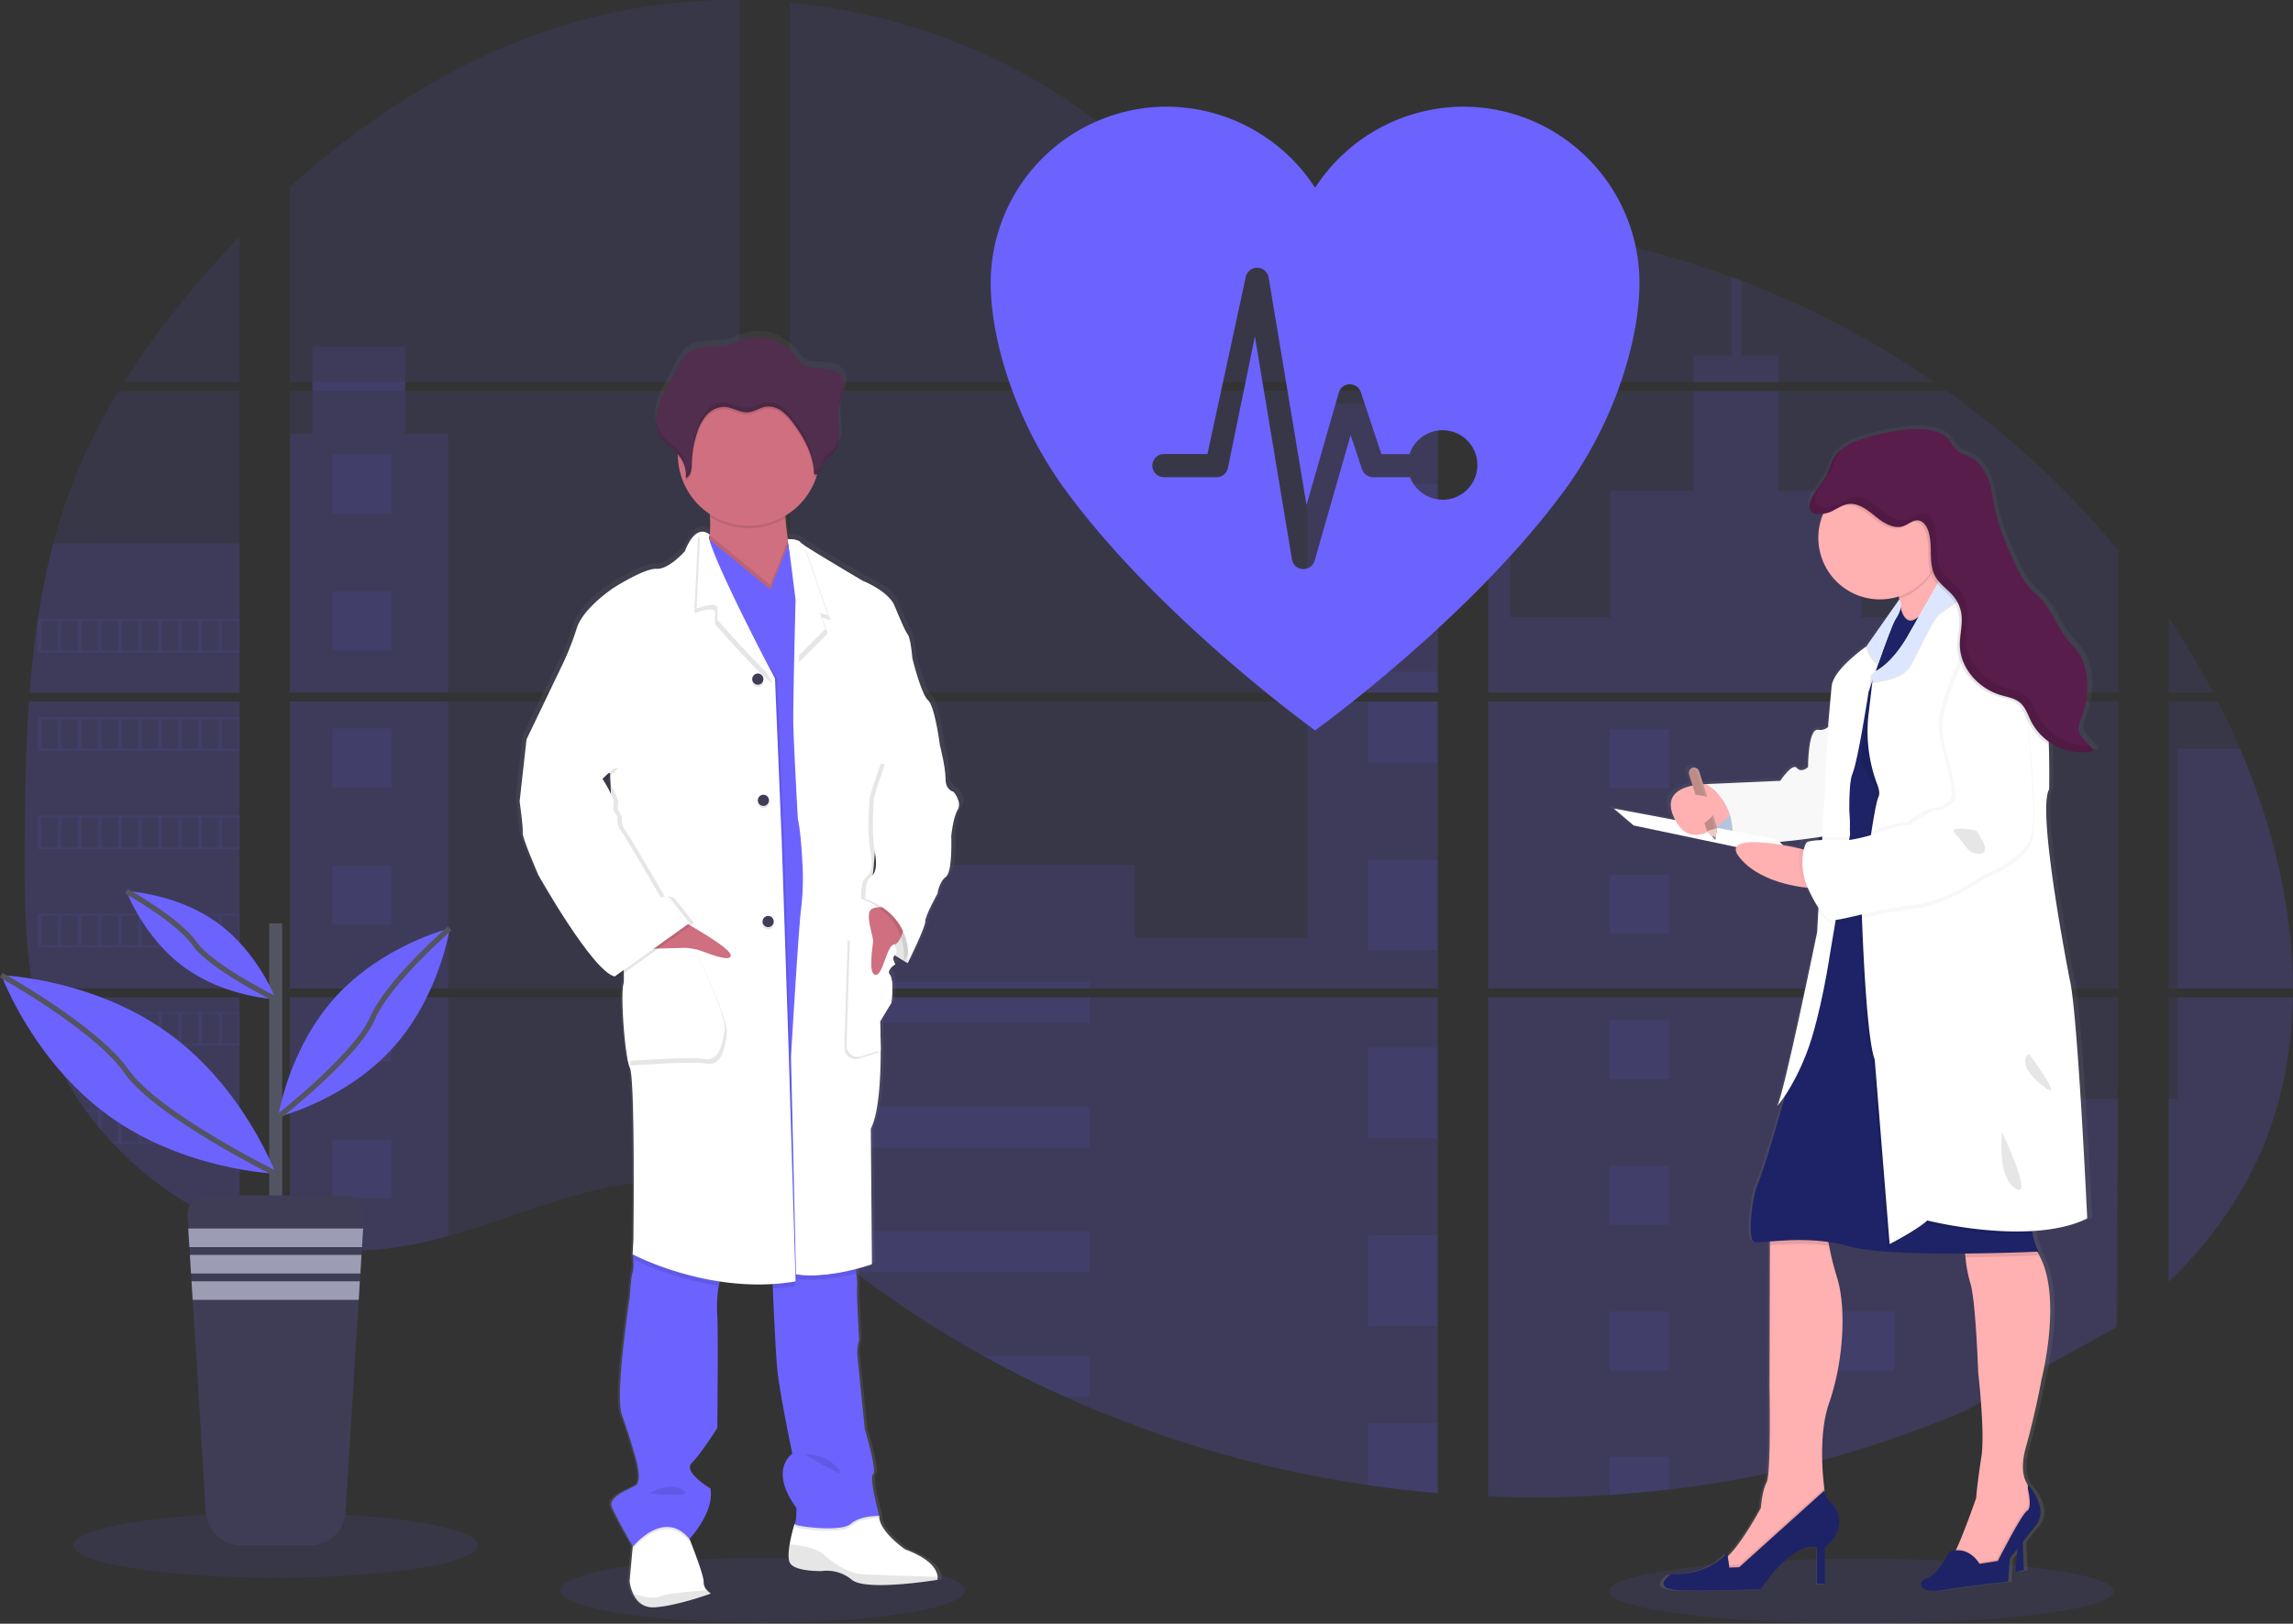 <svg xmlns="http://www.w3.org/2000/svg" xmlns:xlink="http://www.w3.org/1999/xlink" width="856.468" height="606.597" viewBox="0 0 856.468 606.597">
  <rect x="0" y="0" width="856.468" height="606.597" fill="#333333" stroke="none"/>
  <defs>
    <linearGradient id="linear-gradient" x1="0.5" y1="1" x2="0.5" gradientUnits="objectBoundingBox">
      <stop offset="0" stop-color="gray" stop-opacity="0.251"/>
      <stop offset="0.54" stop-color="gray" stop-opacity="0.122"/>
      <stop offset="1" stop-color="gray" stop-opacity="0.102"/>
    </linearGradient>
    <linearGradient id="linear-gradient-2" x1="0.5" y1="1" x2="0.5" y2="0" xlink:href="#linear-gradient"/>
  </defs>
  <g id="undraw_medicine_b1ol" transform="translate(0.005 0.006)">
    <ellipse id="Ellipse_11" data-name="Ellipse 11" cx="75.512" cy="12.128" rx="75.512" ry="12.128" transform="translate(209.301 581.994)" fill="#6c63ff" opacity="0.1"/>
    <ellipse id="Ellipse_12" data-name="Ellipse 12" cx="94.227" cy="12.128" rx="94.227" ry="12.128" transform="translate(601.059 582.335)" fill="#6c63ff" opacity="0.1"/>
    <path id="Path_46" data-name="Path 46" d="M60.612,396.83h78.651v107.2H66.37c-.194,1.1-.38,2.209-.581,3.317h73.474V593.8c-.132-.039-.248-.085-.372-.132-2.077-.821-4.138-1.689-6.2-2.619l-1.317-.6q-3.1-1.465-6.2-3.1c-.721-.38-1.441-.775-2.154-1.178a128.966,128.966,0,0,1-30.905-24.148c-.263-.256-.511-.527-.775-.775-1.255-1.364-2.488-2.743-3.681-4.154l-1.317-1.55c-1.41-1.728-2.774-3.5-4.1-5.3-.194-.263-.38-.527-.581-.775a115.375,115.375,0,0,1-13.329-24.1c-.108-.256-.2-.535-.3-.775q-1.6-4.107-2.829-8.292c-.356-1.17-.7-2.325-.992-3.542-.108-.357-.2-.705-.287-1.054C59.519,494.529,59,476.682,59,458.959v-6.2c0-7.168.085-14.383.209-21.59,0-1.868.077-3.728.116-5.6q.163-7.137.465-14.275c.046-1.325.108-2.643.178-3.96a22.428,22.428,0,0,1,.116-2.278C60.271,402.293,60.426,399.558,60.612,396.83Z" transform="translate(-49.778 -134.74)" fill="#6c63ff" opacity="0.1"/>
    <path id="Path_47" data-name="Path 47" d="M150.042,226.976H106.9a327.044,327.044,0,0,1,22.947-31.587c6.409-7.874,13.174-15.546,20.2-22.939Z" transform="translate(-60.558 -84.245)" fill="#6c63ff" opacity="0.1"/>
    <path id="Path_48" data-name="Path 48" d="M139.8,247.09V359.816H61.4c0-.325.054-.659.077-.984.07-.891.139-1.782.217-2.666.085-1.038.178-2.085.279-3.1s.209-2.255.325-3.379.225-2.263.356-3.387.248-2.247.387-3.363.263-2.247.411-3.363c.116-.93.24-1.852.364-2.782.178-1.31.364-2.627.566-3.929a3.622,3.622,0,0,1,.085-.581,268.058,268.058,0,0,1,5.773-28.3,209.3,209.3,0,0,1,9.726-28.673A215.251,215.251,0,0,1,94.6,247.129Z" transform="translate(-50.319 -101.042)" fill="#6c63ff" opacity="0.1"/>
    <path id="Path_49" data-name="Path 49" d="M186.8,320.712V427.92H354.788V320.712Zm0,110.517v92.065c.961.2,1.914.4,2.86.558,1.286.248,2.565.473,3.875.667.248.039.5.077.775.1.511.085,1.038.155,1.55.225,1.294.178,2.581.326,3.875.442.612.062,1.232.116,1.852.163l1.5.116h0c.814.062,1.62.109,2.418.132.5,0,.992.047,1.5.062h5.525c.666,0,1.333,0,1.992-.062h.047a10.444,10.444,0,0,0,1.387-.062,3.257,3.257,0,0,0,.387,0,8.01,8.01,0,0,0,1.147-.054h.271l2.6-.2c.852-.077,1.713-.178,2.581-.271l1.767-.209a154.57,154.57,0,0,0,21.273-4.526c15.67-4.371,31-10.485,46.66-14.964,20.25-5.773,42.623-8.61,62.191-1.55V431.23ZM354.788,201.361V58.636a215.959,215.959,0,0,0-54.581,6.4C257.67,75.724,219.5,98.9,186.8,128.507v72.846h8.432v3.309H186.8V317.4H354.788V204.67H229.849v-3.309ZM570.56,153.15c-10.524-.372-20.986-3.7-30.448-8.85-18.1-9.842-32.548-25.039-48.7-37.865C457.858,79.723,416.242,63.6,373.55,59.605V201.361H613.361l.6-.628Zm21.846-3.875,23.164,25.419V142.611c-7.757.961-14.554,3.247-23.133,6.634Zm23.164,396.88V431.23H566.213c-.132-.488-.263-.984-.418-1.48.147.5.271.992.411,1.48H373.581v83.114c1.829,1.356,3.635,2.782,5.425,4.231h0c1.93,1.55,3.836,3.185,5.75,4.789l1.93,1.6c.922.775,1.852,1.55,2.79,2.278q2.79,2.263,5.634,4.464c.938.775,1.9,1.472,2.852,2.2a388.429,388.429,0,0,0,47.761,31.239q5.6,3.1,11.307,6.052c2.534,1.294,5.084,2.581,7.641,3.828q5.766,2.813,11.624,5.425h0a426.88,426.88,0,0,0,113.144,32.959q13.011,1.922,26.124,3.022V546.148h.775ZM373.581,204.67V317.4H615.6V204.67Zm0,116.043V427.92H615.6V320.712ZM634.386,142.472v35.788l29.565-32.44q-14.693-2.371-29.565-3.387Zm0,178.28V427.92H869.78V320.712ZM868.92,554.665l.829-123.436H634.386V617.662a422.128,422.128,0,0,0,45.49-.542h.263q10.849-.682,21.6-1.984h.163a397.743,397.743,0,0,0,110.974-29.611M915.17,338.366c-.883-2.085-1.806-4.154-2.743-6.2-1.751-3.875-3.6-7.641-5.51-11.407H888.55V427.92h46.436c-.023-30.347-7.7-61.346-19.793-89.593Zm-26.62,92.9v106.17a152.094,152.094,0,0,0,32.091-43.281c9.571-19.746,13.949-41.127,14.306-62.9Zm0-141.756v27.9H905.2a302.229,302.229,0,0,0-16.623-27.937ZM728.908,163.5c-1.224-.465-2.449-.938-3.681-1.395a336.034,336.034,0,0,0-39.763-11.95l-45.242,49.652h0l-.868.922.581.635H800.956a344.4,344.4,0,0,0-72.025-37.9Zm76.768,41.2H637.687l-3.3,3.022V317.4H869.811V264.28A335.4,335.4,0,0,0,805.7,204.67Z" transform="translate(-78.539 -58.63)" fill="#6c63ff" opacity="0.1"/>
    <path id="Path_50" data-name="Path 50" d="M139.8,320.46v55.867H61.4c0-.326.054-.659.077-.984.07-.891.139-1.782.217-2.666.085-1.038.178-2.085.279-3.1s.209-2.255.325-3.379.225-2.263.356-3.387.248-2.247.387-3.363.263-2.247.411-3.363c.116-.93.24-1.852.364-2.782.178-1.31.364-2.627.566-3.929a3.624,3.624,0,0,1,.085-.581,268.064,268.064,0,0,1,5.773-28.3Z" transform="translate(-50.319 -117.554)" fill="#6c63ff" opacity="0.1"/>
    <path id="Path_51" data-name="Path 51" d="M60.612,396.83h78.651v107.2H66.37c-.194,1.1-.38,2.209-.581,3.317h73.474V593.8c-.132-.039-.248-.085-.372-.132-2.077-.821-4.138-1.689-6.2-2.619l-1.317-.6q-3.1-1.465-6.2-3.1c-.721-.38-1.441-.775-2.154-1.178a128.966,128.966,0,0,1-30.905-24.148c-.263-.256-.511-.527-.775-.775-1.255-1.364-2.488-2.743-3.681-4.154l-1.317-1.55c-1.41-1.728-2.774-3.5-4.1-5.3-.194-.263-.38-.527-.581-.775a115.375,115.375,0,0,1-13.329-24.1c-.108-.256-.2-.535-.3-.775q-1.6-4.107-2.829-8.292c-.356-1.17-.7-2.325-.992-3.542-.108-.357-.2-.705-.287-1.054C59.519,494.529,59,476.682,59,458.959v-6.2c0-7.168.085-14.383.209-21.59,0-1.868.077-3.728.116-5.6q.163-7.137.465-14.275c.046-1.325.108-2.643.178-3.96a22.428,22.428,0,0,1,.116-2.278C60.271,402.293,60.426,399.558,60.612,396.83Z" transform="translate(-49.778 -134.74)" fill="#6c63ff" opacity="0.1"/>
    <path id="Path_52" data-name="Path 52" d="M198.7,199.783v96.591H139.56V199.783h8.432v-32.7H182.6v32.7Z" transform="translate(-31.299 -37.601)" fill="#6c63ff" opacity="0.1"/>
    <rect id="Rectangle_12" data-name="Rectangle 12" width="59.129" height="107.2" transform="translate(108.269 262.082)" fill="#6c63ff" opacity="0.1"/>
    <path id="Path_53" data-name="Path 53" d="M186.8,539.44h59.137v89.12a154.294,154.294,0,0,1-21.273,4.518l-1.767.217c-.868.1-1.728.186-2.581.271s-1.736.147-2.6.2h-.271c-.372,0-.775.046-1.139.054h-.4c-.465,0-.93.046-1.395.062h0c-.659.039-1.317.047-1.992.054h-5.487l-1.5-.054c-.775,0-1.612-.085-2.418-.139h0l-1.488-.109-1.852-.171c-1.3-.116-2.6-.263-3.875-.442l-1.55-.217-.775-.109c-1.294-.2-2.573-.418-3.875-.667-.953-.163-1.9-.364-2.86-.558Z" transform="translate(-78.539 -166.833)" fill="#6c63ff" opacity="0.1"/>
    <rect id="Rectangle_13" data-name="Rectangle 13" width="48.761" height="107.991" transform="translate(488.302 150.775)" fill="#6c63ff" opacity="0.1"/>
    <path id="Path_54" data-name="Path 54" d="M622.608,338.19V445.4H380.58V399.156H509.495v27.279H573.84V338.19Z" transform="translate(-85.538 -76.108)" fill="#6c63ff" opacity="0.1"/>
    <path id="Path_55" data-name="Path 55" d="M670.615,653.952h-.775V724.28q-13.1-1.108-26.116-3.015a426.9,426.9,0,0,1-113.191-33.029q-15.6-7.021-30.565-15.329A390.022,390.022,0,0,1,452.2,641.669q-5.7-4.371-11.26-8.943c-2.565-2.116-5.115-4.285-7.7-6.393-1.79-1.449-3.6-2.875-5.425-4.239V539.01H620.436c-.132-.5-.263-.992-.4-1.48.147.488.287.984.418,1.48H669.84v114.9C670.1,653.914,670.359,653.937,670.615,653.952Z" transform="translate(-132.778 -166.403)" fill="#6c63ff" opacity="0.1"/>
    <path id="Path_56" data-name="Path 56" d="M894.993,231.4H863.22V221.53h14.244V192.12q1.852.674,3.689,1.387V221.53h13.841Z" transform="translate(-230.76 -88.672)" fill="#6c63ff" opacity="0.1"/>
    <path id="Path_57" data-name="Path 57" d="M949.3,359.816H793.313l.054.039-.07-.039H764.36V251.825h8.2v79.821h37.469V284.373H840.98V247.09h31.773V284.4h30.952v47.273H949.3Z" transform="translate(-208.512 -101.042)" fill="#6c63ff" opacity="0.1"/>
    <path id="Path_58" data-name="Path 58" d="M764.36,396.82V504.028H949.3V396.82ZM999.5,630.223l.256-84.858H949.3V507.391H764.36V693.769a422.113,422.113,0,0,0,45.49-.542h.263q10.85-.682,21.6-1.984h.163a397.744,397.744,0,0,0,110.974-29.611" transform="translate(-208.512 -134.738)" fill="#6c63ff" opacity="0.1"/>
    <path id="Path_59" data-name="Path 59" d="M1095.625,539.44h43.142c-.38,21.769-4.75,43.15-14.313,62.9a152.139,152.139,0,0,1-32.083,43.281v-68.2h3.255Z" transform="translate(-282.328 -166.833)" fill="#6c63ff" opacity="0.1"/>
    <path id="Path_60" data-name="Path 60" d="M1139.735,509.143H1096.57V419.55h23.357C1132.017,447.8,1139.7,478.8,1139.735,509.143Z" transform="translate(-283.273 -139.853)" fill="#6c63ff" opacity="0.1"/>
    <rect id="Rectangle_14" data-name="Rectangle 14" width="26.124" height="33.858" transform="translate(510.946 180.797)" fill="#6c63ff" opacity="0.1"/>
    <rect id="Rectangle_15" data-name="Rectangle 15" width="26.124" height="7.796" transform="translate(510.946 250.977)" fill="#6c63ff" opacity="0.1"/>
    <rect id="Rectangle_16" data-name="Rectangle 16" width="26.124" height="22.745" transform="translate(510.946 262.082)" fill="#6c63ff" opacity="0.1"/>
    <rect id="Rectangle_17" data-name="Rectangle 17" width="26.124" height="33.858" transform="translate(510.946 321.158)" fill="#6c63ff" opacity="0.1"/>
    <rect id="Rectangle_18" data-name="Rectangle 18" width="26.124" height="33.858" transform="translate(510.946 391.338)" fill="#6c63ff" opacity="0.1"/>
    <path id="Path_61" data-name="Path 61" d="M732.536,680.154a4.293,4.293,0,0,1,.775.047h-.775v7.866H706.42v-33.9h26.116Z" transform="translate(-195.474 -192.652)" fill="#6c63ff" opacity="0.1"/>
    <path id="Path_62" data-name="Path 62" d="M732.536,744.71v26.155q-13.1-1.108-26.116-3.015V744.71Z" transform="translate(-195.474 -213.027)" fill="#6c63ff" opacity="0.1"/>
    <rect id="Rectangle_19" data-name="Rectangle 19" width="111.959" height="2.488" transform="translate(295.042 366.803)" fill="#6c63ff" opacity="0.1"/>
    <rect id="Rectangle_20" data-name="Rectangle 20" width="111.959" height="9.532" transform="translate(295.042 372.6)" fill="#6c63ff" opacity="0.1"/>
    <rect id="Rectangle_21" data-name="Rectangle 21" width="111.959" height="15.329" transform="translate(295.042 413.378)" fill="#6c63ff" opacity="0.1"/>
    <path id="Path_63" data-name="Path 63" d="M541.344,652.15v15.329h-87.57q-5.7-4.355-11.268-8.943c-2.565-2.116-5.107-4.286-7.7-6.386Z" transform="translate(-134.351 -192.197)" fill="#6c63ff" opacity="0.1"/>
    <path id="Path_64" data-name="Path 64" d="M560.722,712.233v15.313h-9.245q-15.584-7.029-30.557-15.336Z" transform="translate(-153.729 -205.713)" fill="#6c63ff" opacity="0.1"/>
    <rect id="Rectangle_22" data-name="Rectangle 22" width="22.04" height="22.04" transform="translate(601.346 272.475)" fill="#6c63ff" opacity="0.1"/>
    <rect id="Rectangle_23" data-name="Rectangle 23" width="22.04" height="22.04" transform="translate(124.14 169.785)" fill="#6c63ff" opacity="0.1"/>
    <rect id="Rectangle_24" data-name="Rectangle 24" width="22.04" height="22.04" transform="translate(124.14 220.979)" fill="#6c63ff" opacity="0.1"/>
    <rect id="Rectangle_25" data-name="Rectangle 25" width="22.04" height="22.04" transform="translate(124.14 272.172)" fill="#6c63ff" opacity="0.1"/>
    <rect id="Rectangle_26" data-name="Rectangle 26" width="22.04" height="22.04" transform="translate(124.14 323.359)" fill="#6c63ff" opacity="0.1"/>
    <rect id="Rectangle_27" data-name="Rectangle 27" width="22.04" height="22.04" transform="translate(124.14 374.552)" fill="#6c63ff" opacity="0.1"/>
    <rect id="Rectangle_28" data-name="Rectangle 28" width="22.04" height="22.04" transform="translate(124.14 425.746)" fill="#6c63ff" opacity="0.1"/>
    <rect id="Rectangle_29" data-name="Rectangle 29" width="22.04" height="22.04" transform="translate(685.483 272.475)" fill="#6c63ff" opacity="0.1"/>
    <rect id="Rectangle_30" data-name="Rectangle 30" width="22.04" height="22.04" transform="translate(601.346 326.838)" fill="#6c63ff" opacity="0.1"/>
    <rect id="Rectangle_31" data-name="Rectangle 31" width="22.04" height="22.04" transform="translate(685.483 326.838)" fill="#6c63ff" opacity="0.1"/>
    <rect id="Rectangle_32" data-name="Rectangle 32" width="22.04" height="22.04" transform="translate(601.346 381.194)" fill="#6c63ff" opacity="0.1"/>
    <rect id="Rectangle_33" data-name="Rectangle 33" width="22.04" height="22.04" transform="translate(685.483 381.194)" fill="#6c63ff" opacity="0.1"/>
    <rect id="Rectangle_34" data-name="Rectangle 34" width="22.04" height="22.04" transform="translate(601.346 435.557)" fill="#6c63ff" opacity="0.1"/>
    <rect id="Rectangle_35" data-name="Rectangle 35" width="22.04" height="22.04" transform="translate(685.483 435.557)" fill="#6c63ff" opacity="0.1"/>
    <rect id="Rectangle_36" data-name="Rectangle 36" width="22.04" height="22.04" transform="translate(601.346 489.921)" fill="#6c63ff" opacity="0.1"/>
    <rect id="Rectangle_37" data-name="Rectangle 37" width="22.04" height="22.04" transform="translate(685.483 489.921)" fill="#6c63ff" opacity="0.1"/>
    <path id="Path_65" data-name="Path 65" d="M775.83,716.543V702.33h22.032v12.19Z" transform="translate(-174.485 -158.054)" fill="#6c63ff" opacity="0.1"/>
    <path id="Path_66" data-name="Path 66" d="M65.24,357v12.609h75.427V357Zm7.517,11.818H66.6V357.775h6.2Zm7.509,0h-6.2V357.775h6.2Zm7.494,0h-6.2V357.775h6.2Zm7.509,0H89.078V357.775h6.2Zm7.5,0h-6.2V357.775h6.2Zm7.509,0h-6.2V357.775h6.2Zm7.509,0h-6.2V357.775h6.2Zm7.5,0h-6.2V357.775h6.2Zm7.5,0h-6.2V357.775h6.2Zm7.5,0h-6.2V357.775h6.2Z" transform="translate(-51.183 -125.777)" fill="#6c63ff" opacity="0.1"/>
    <path id="Path_67" data-name="Path 67" d="M65.24,404.34v12.609h75.427V404.34Zm7.517,11.81H66.6V405.138h6.2Zm7.509,0h-6.2V405.138h6.2Zm7.494,0h-6.2V405.138h6.2Zm7.509,0H89.078V405.138h6.2Zm7.5,0h-6.2V405.138h6.2Zm7.509,0h-6.2V405.138h6.2Zm7.509,0h-6.2V405.138h6.2Zm7.5,0h-6.2V405.138h6.2Zm7.5,0h-6.2V405.138h6.2Zm7.5,0h-6.2V405.138h6.2Z" transform="translate(-51.183 -136.43)" fill="#6c63ff" opacity="0.1"/>
    <path id="Path_68" data-name="Path 68" d="M65.24,451.7v12.632h75.427V451.7Zm7.517,11.81H66.6V452.49h6.2Zm7.509,0h-6.2V452.49h6.2Zm7.494,0h-6.2V452.49h6.2Zm7.509,0H89.078V452.49h6.2Zm7.5,0h-6.2V452.49h6.2Zm7.509,0h-6.2V452.49h6.2Zm7.509,0h-6.2V452.49h6.2Zm7.5,0h-6.2V452.49h6.2Zm7.5,0h-6.2V452.49h6.2Zm7.5,0h-6.2V452.49h6.2Z" transform="translate(-51.183 -147.088)" fill="#6c63ff" opacity="0.1"/>
    <path id="Path_69" data-name="Path 69" d="M65.24,499.06v12.593h75.427V499.06Zm7.517,11.81H66.6V499.843h6.2Zm7.509,0h-6.2V499.843h6.2Zm7.494,0h-6.2V499.843h6.2Zm7.509,0H89.078V499.843h6.2Zm7.5,0h-6.2V499.843h6.2Zm7.509,0h-6.2V499.843h6.2Zm7.509,0h-6.2V499.843h6.2Zm7.5,0h-6.2V499.843h6.2Zm7.5,0h-6.2V499.843h6.2Zm7.5,0h-6.2V499.843h6.2Z" transform="translate(-51.183 -157.746)" fill="#6c63ff" opacity="0.1"/>
    <path id="Path_70" data-name="Path 70" d="M65.66,546.41c.3,1.186.643,2.371,1,3.542V547.2h6.2v11.02H69.543c.1.256.2.535.3.775h70.917V546.41Zm14.724,11.81h-6.2V547.2h6.2Zm7.494,0h-6.2V547.2h6.2Zm7.509,0H89.172V547.2h6.2Zm7.5,0h-6.2V547.2h6.2Zm7.509,0h-6.2V547.2h6.2Zm7.509,0h-6.2V547.2h6.2Zm7.5,0h-6.2V547.2h6.2Zm7.5,0h-6.2V547.2h6.2Zm7.5,0h-6.2V547.2h6.2Z" transform="translate(-51.277 -168.401)" fill="#6c63ff" opacity="0.1"/>
    <path id="Path_71" data-name="Path 71" d="M88.26,593.77c.194.248.38.527.581.775h4.1v5.293c.442.527.876,1.054,1.325,1.55v-6.874h6.2v11.059H97.955c.248.256.488.527.775.775h47.141V593.77Zm19.692,11.8h-6.2V594.56h6.2Zm7.509,0h-6.2V594.56h6.2Zm7.509,0h-6.2V594.56h6.2Zm7.5,0h-6.2V594.56h6.2Zm7.5,0h-6.2V594.56h6.2Zm7.5,0h-6.2V594.56h6.2Z" transform="translate(-56.363 -179.059)" fill="#6c63ff" opacity="0.1"/>
    <path id="Path_72" data-name="Path 72" d="M141.65,641.12c.705.4,1.426.775,2.154,1.178v-.388H150V645.4l1.317.612v-4.1h6.2v6.7a1.932,1.932,0,0,0,.372.14V641.12Z" transform="translate(-68.378 -189.715)" fill="#6c63ff" opacity="0.1"/>
    <path id="Path_73" data-name="Path 73" d="M665.8,358.846ZM618.059,587.568ZM568.252,471.192c.147.5.271.992.411,1.48h0C568.539,472.184,568.407,471.688,568.252,471.192ZM665.8,358.823ZM197.72,242.78v3.309h34.617V242.78ZM618.059,587.568ZM568.252,471.192c.147.5.271.992.411,1.48h0C568.539,472.184,568.407,471.688,568.252,471.192ZM665.8,358.823ZM618.059,587.544ZM568.252,471.192c.147.5.271.992.411,1.48h0C568.539,472.184,568.407,471.688,568.252,471.192Z" transform="translate(-80.996 -100.072)" fill="#6c63ff" opacity="0.1"/>
    <path id="Path_74" data-name="Path 74" d="M460.857,388.759s-3.053-.426-3.053-4.874-2.185-12.756-2.185-12.756h0c0-.039-1.891-14.469-4.5-16.762s-5.967-15.763-5.967-15.763-.573-7.308-1.744-8.881-2.751-5.425-5.084-10.919-12.058-9.3-12.058-9.3-17.584-10.2-22.567-13.523h0a7.643,7.643,0,0,1-1.263-.953c-.868-1.139-4.65-1.162-4.65-1.162a76.2,76.2,0,0,1-.9-7.959,6.051,6.051,0,0,0-.039-.837,26.813,26.813,0,0,0,11.787-14.585c.093-.294.171-.6.256-.9a2.519,2.519,0,0,0,1.511-1.364c.449-1,.457-2.17,1.015-3.1.651-1.1,1.891-1.689,2.867-2.519,2.464-2.092,3.1-5.618,2.984-8.827-.078-2.6-.5-5.215-.333-7.8l.046-.651c.046-.387.1-.775.17-1.147.38-1.922,1.209-3.735,1.674-5.642a7.258,7.258,0,0,0-.573-5.7c-1.589-2.41-4.9-2.891-7.8-3.139-3.294-.279-6.238.085-8.346-2.65a29.751,29.751,0,0,0-3.317-4.007c-.434-.4-4.65-2.976-4.65-3.146A18.839,18.839,0,0,0,381,218.9c-2.185.635-4.247,1.674-6.463,2.193-4.782,1.131-10.284-.093-14.345,2.643-2.263,1.55-3.619,4.014-4.89,6.417q-1.55,2.968-3.146,5.928c-1.713,3.247-3.456,6.548-4.177,10.144a16.1,16.1,0,0,0-.279,2.371h0v1.263a4.167,4.167,0,0,0,.047.775c.047.24.039.318.062.48s.062.527.108.775.139.682.233,1.023c.039.147.093.287.139.426.078.263.171.519.271.775.054.132.108.271.171.4a7.252,7.252,0,0,0,.4.775c.062.109.108.209.171.31a10.287,10.287,0,0,0,.713,1.038c1.658,2.069,4.1,3.387,5.905,5.324v.868a26.527,26.527,0,0,0,12.074,21.66c0,.294.039.6.054.891a44.346,44.346,0,0,1-.085,6.9,3.255,3.255,0,0,0-2.573-1.147,3.711,3.711,0,0,0-.992.085l-.07-.054h0v.07c-1.7.418-3.805,2.193-5.812,7.238,0,0-6.107,6.882-10.756,6.595s-16.421,7.161-16.421,7.161-11.485,7.455-13.949,15.05a106.061,106.061,0,0,1-4.944,12.616l-14.2,29.255h0l-2.619,23.21s1.449,10.323,1.162,11.9,5.959,15.763,5.959,15.763,20.637,36.26,29.069,38.12l.6-.426a4.942,4.942,0,0,0,1.139.426l1.736-1.224a18.919,18.919,0,0,1-.132,4.092c-1.162,3.58.434,26.945,2.464,31.525s1.31,64.632,1.31,64.632l-.287,5.3a2.247,2.247,0,0,0,.07.465l-.07,1.255.209.109a14.926,14.926,0,0,1-.209,5.045c-.728,2.325-1.023,8.9-1.023,8.9s-5.8,37.105-3.053,44.56,5.091,15.623,5.091,15.623,2.906,9.3.139,10.888-10.632,4.255-9.013,8.129c1.472,3.58,7.06,13.174,7.889,14.577l-.07.736L337.468,685.1a15.5,15.5,0,0,0,1.31,4.712c1.248,2.689,3.673,5.479,8.284,5.177.775-.054,1.674-.147,2.542-.263,8.439-1.131,18.832-4.9,18.832-4.9a7.681,7.681,0,0,1-1.472-1.217h0a4.255,4.255,0,0,1-1.294-3.1c.124-2.247-4.084-12.957-5.13-15.592-.163-.38-.248-.6-.248-.6s9.594-10.028,8-18.917c0,0-10.617-6.2-7.122-9.6s9.741-13.174,9.741-13.174.287-36.539,0-42a45.179,45.179,0,0,1,.535-11.338c.116-.566.256-1.116.4-1.658a101.175,101.175,0,0,0,14.6,1.108c1.782,0,3.6,0,5.425-.109q0,.775.07,1.674c.4,9.052,1.155,24.923,1.767,30.82.868,8.455,5.665,31.239,5.665,31.239s-9.152,5.874,1.6,20.35c0,0,0,5.247-.713,6.006h0a65.7,65.7,0,0,0-1.837,7.564c-.449,2.728-.635,5.487.093,6.92,1.744,3.425,12.206,3.146,12.206,3.146h0l.256-.047a15,15,0,0,1,11.074,3.34c3.976,3.193,19.064,1.79,27.232.775,3.2-.4,5.339-.775,5.339-.775a3.1,3.1,0,0,0,.109-1.116h0c-.085-2.007-1.658-6.409-12.322-10.338,0,0-10.028-6.742-9.888-12.616h-1.372a10.943,10.943,0,0,1,1.387,0s-3.929-14.337-2.325-15.5-3.2-17.049-3.2-17.049-2.751-26.659-2.9-28.526a16.276,16.276,0,0,1,.721-4.727l-.721-14.616s-.139-4.859,0-6.44a32.157,32.157,0,0,0-.333-4.1c-.07-.542-.139-1.108-.217-1.666,3.759-.953,6.2-1.837,6.2-1.837l-.434-50.876c3.193-6.2,3.782-19.8,3.766-29.449,0-6.2-.279-10.787-.279-10.787l4.363-7.122s1.007-8.525-.589-10.392a1.789,1.789,0,0,1,.194-2.441,8.106,8.106,0,0,1,.953-.651s-.047-.07-.1-.171a7.7,7.7,0,0,1,.969-.69s-1.55-2.4-.163-3.418c1.3.883,2.464,1.55,3.348,2.092-.062.566-.124.891-.124.891l.372-.775c.852.48,1.372.775,1.372.775s6.835-13.616,6.688-15.623,4.65-10.462,4.65-10.462.581-4.441,3.2-6.3,2.03-15.337,2.03-15.337.728-7.021,2.472-9.888S460.857,388.759,460.857,388.759Zm-130.782-5.975.132,3.247-1.333-2.147Z" transform="translate(-103.027 -94.532)" fill="url(#linear-gradient)"/>
    <path id="Path_75" data-name="Path 75" d="M481.561,507.815l-1.674,7.13s-13.407-6.843-15.825-15.538,4.045-12,4.045-12L480.6,492.7Z" transform="translate(-140.812 -155.124)" fill="#fff"/>
    <path id="Path_76" data-name="Path 76" d="M481.561,507.815l-1.674,7.13s-13.407-6.843-15.825-15.538,4.045-12,4.045-12L480.6,492.7Z" transform="translate(-140.812 -155.124)" opacity="0.1"/>
    <path id="Path_77" data-name="Path 77" d="M380.9,818.652s-12.4,4.557-20.924,5.13c-4.526.3-6.9-2.472-8.129-5.146a15.578,15.578,0,0,1-1.279-4.689l1.108-12.283.589-6.541,18.111-4.7,2.565,7.842.24.6c1.031,2.619,5.161,13.275,5.037,15.5a4.231,4.231,0,0,0,1.271,3.061A7.372,7.372,0,0,0,380.9,818.652Z" transform="translate(-115.393 -223.313)" fill="#fff"/>
    <path id="Path_78" data-name="Path 78" d="M482.837,812.169a3.1,3.1,0,0,1-.109,1.108s-26.519,4.425-31.944,0a14.368,14.368,0,0,0-11.159-3.27s-10.26.279-11.973-3.1c-.713-1.418-.527-4.169-.085-6.882a65.572,65.572,0,0,1,1.8-7.525l.411-.325,2.441-1.961,28.581-.845h.217c-.14,5.843,9.7,12.547,9.7,12.547C481.17,805.791,482.713,810.17,482.837,812.169Z" transform="translate(-132.632 -223.077)" fill="#fff"/>
    <path id="Path_79" data-name="Path 79" d="M482.838,815.264a3.161,3.161,0,0,1-.116,1.108s-26.511,4.425-31.936,0a14.368,14.368,0,0,0-11.152-3.27s-10.268.279-11.973-3.1c-.713-1.426-.535-4.169-.093-6.882,3.952.4,10.191,1.379,12.64,3.727,3.7,3.573,9.981,7.137,13.833,7.416C457.055,814.458,475.088,815.031,482.838,815.264Z" transform="translate(-132.634 -226.171)" opacity="0.1"/>
    <path id="Path_80" data-name="Path 80" d="M381.276,826.5s-12.4,4.557-20.924,5.13c-4.526.3-6.9-2.472-8.122-5.154,3.154,1.062,7.533,2.178,9.834,1.155,2.728-1.209,12.4-1.992,17.824-2.325a7.63,7.63,0,0,0,1.387,1.193Z" transform="translate(-115.767 -231.165)" opacity="0.1"/>
    <path id="Path_81" data-name="Path 81" d="M407.463,339.5c-10.229-3.976-23.388-17.111-20.1-23.249a13.733,13.733,0,0,0,1.279-4.929,45.01,45.01,0,0,0,.093-6.975A95.523,95.523,0,0,0,387.361,293s31.936.721,30.076,5.425a17.587,17.587,0,0,0-.48,6.455c.147,2.681.535,5.711.938,8.277.558,3.518,1.116,6.2,1.116,6.2s-1.953,2.736-3.1,2.883S422.141,345.163,407.463,339.5Z" transform="translate(-123.557 -111.374)" fill="#cf6f80"/>
    <path id="Path_82" data-name="Path 82" d="M373.475,798.859l-.24.263c-9.548-11.547-21.094,2.844-21.094,2.844l-.171-.3.589-6.541,18.111-4.7,2.565,7.842Z" transform="translate(-115.708 -223.313)" opacity="0.1"/>
    <path id="Path_83" data-name="Path 83" d="M461.661,790.175s-6.975-.147-10.694,3.138-21.7.713-20.924,0a2.549,2.549,0,0,0,.4-1.178l2.441-1.961,28.581-.845C461.576,789.849,461.661,790.175,461.661,790.175Z" transform="translate(-133.272 -223.068)" opacity="0.1"/>
    <path id="Path_84" data-name="Path 84" d="M383.065,668.965a21.562,21.562,0,0,0-1.178,3.975,45.5,45.5,0,0,0-.535,11.283c.287,5.425,0,41.778,0,41.778s-6.13,9.695-9.548,13.112,6.975,9.555,6.975,9.555c1.55,8.834-7.843,18.816-7.843,18.816-9.548-11.547-21.094,2.852-21.094,2.852s-6.277-10.849-7.843-14.724,6.13-6.556,8.835-8.129-.132-10.849-.132-10.849-2.286-8.129-5-15.546,2.991-44.336,2.991-44.336.294-6.556,1-8.842a14.788,14.788,0,0,0,.209-5.022c-.047-.566-.1-1.038-.14-1.356s-.07-.465-.07-.465l.108-.186,3.875-7.223S384.925,664.416,383.065,668.965Z" transform="translate(-113.418 -192.537)" fill="#6c63ff"/>
    <path id="Path_85" data-name="Path 85" d="M459.229,760.992s-6.975-.147-10.694,3.1-21.7.713-20.924,0,.713-5.99.713-5.99c-10.547-14.4-1.55-20.242-1.55-20.242s-4.712-22.668-5.564-31.076c-.6-5.874-1.333-21.66-1.728-30.673-.17-3.875-.271-6.541-.271-6.541l8.618-1.736,1.108-.225,20.784-4.169s.573,3.875.961,7.044a32.926,32.926,0,0,1,.326,4.084c-.139,1.55,0,6.4,0,6.4l.705,14.546a16.517,16.517,0,0,0-.705,4.7c.139,1.852,2.844,28.371,2.844,28.371s4.7,15.825,3.1,16.964S459.229,760.992,459.229,760.992Z" transform="translate(-130.84 -194.738)" fill="#6c63ff"/>
    <path id="Path_86" data-name="Path 86" d="M417.586,298.425a17.587,17.587,0,0,0-.48,6.455,26.542,26.542,0,0,1-28.224-.527A95.51,95.51,0,0,0,387.51,293S419.446,293.705,417.586,298.425Z" transform="translate(-123.706 -111.374)" opacity="0.1"/>
    <path id="Path_87" data-name="Path 87" d="M426.853,270.2a26.247,26.247,0,0,1-1.3,8.222,26.519,26.519,0,0,1-51.721-7.587V270.2a26.517,26.517,0,1,1,53.034,0Z" transform="translate(-120.628 -100.275)" fill="#cf6f80"/>
    <path id="Path_88" data-name="Path 88" d="M407.463,344.818c-10.229-3.976-23.388-17.111-20.1-23.249a13.734,13.734,0,0,0,1.279-4.929l14,11.508,8.664,7.106,6.587-16.77c.558,3.518,1.116,6.2,1.116,6.2s-1.953,2.736-3.1,2.883S422.141,350.483,407.463,344.818Z" transform="translate(-123.557 -116.694)" opacity="0.1"/>
    <path id="Path_89" data-name="Path 89" d="M393.647,336.69,381.953,533.143l-15.251,1L327.21,420.231l6.479-135.238,1.364-28.573,17.561,14.422,8.672,7.106,6.781-17.258,12.609,10.989Z" transform="translate(-73.527 -57.706)" fill="#6c63ff"/>
    <path id="Path_90" data-name="Path 90" d="M385.362,668.984a21.563,21.563,0,0,0-1.178,3.976,112.371,112.371,0,0,1-31.975-9.989l-.209-.108.07-1.248.039-.651,3.875-7.223S387.222,664.434,385.362,668.984Z" transform="translate(-115.715 -192.555)" opacity="0.1"/>
    <path id="Path_91" data-name="Path 91" d="M427.992,676.46a78.465,78.465,0,0,1-8.571.976c-.17-3.875-.271-6.541-.271-6.541l8.618-1.736Z" transform="translate(-130.827 -196.025)" opacity="0.1"/>
    <path id="Path_92" data-name="Path 92" d="M453.445,670.534c-5.51,1.434-14.019,3.046-21.637,2.038l-.109-4.913,20.784-4.169S453.058,667.326,453.445,670.534Z" transform="translate(-133.651 -194.749)" opacity="0.1"/>
    <path id="Path_93" data-name="Path 93" d="M402.481,595.048c-31.773,5.425-60.873-10.129-60.873-10.129l.279-5.27s.721-59.742-1.279-64.322-3.557-27.806-2.426-31.37-4.13-57.022-4.13-57.022l-.852-21.7L302,392.6l13.949-29.077a104.925,104.925,0,0,0,4.851-12.554C323.226,343.419,334.486,336,334.486,336s11.547-7.409,16.111-7.13,10.547-6.556,10.547-6.556c4.417-11.26,8.416-6.161,8.416-6.161a10.058,10.058,0,0,1-.217,1.666c-1.55,12.361,25.062,51.419,25.442,52.108h0l2.534,61.733,2.565,78.124Z" transform="translate(-104.463 -116.326)" opacity="0.1"/>
    <path id="Path_94" data-name="Path 94" d="M401.375,595.035c-31.773,5.425-60.881-10.129-60.881-10.129l.287-5.27s.721-59.742-1.286-64.322-3.557-27.806-2.418-31.37-4.13-57.022-4.13-57.022l-.86-21.7L300.87,392.538l13.949-29.077a106.565,106.565,0,0,0,4.851-12.554c2.418-7.548,13.686-14.965,13.686-14.965s11.547-7.409,16.1-7.13,10.547-6.556,10.547-6.556c4.425-11.26,9.3-6.161,9.3-6.161,0,.535-.465.775-.217,1.666,3.41,11.989,24.21,51.419,24.59,52.108h0l2.565,61.733,2.565,78.124Z" transform="translate(-104.209 -116.312)" fill="#fff"/>
    <path id="Path_95" data-name="Path 95" d="M411.01,372.15c-3.418-1.426-21.521-22.094-21.521-22.094v-4.7c-.659-1.55-4.572-.6-7.75.48L383.1,317.26l1.55,1.286C388.048,330.527,410.615,371.461,411.01,372.15Z" transform="translate(-122.408 -116.833)" opacity="0.1"/>
    <path id="Path_96" data-name="Path 96" d="M412.118,369.94c-3.425-1.426-21.528-22.094-21.528-22.094v-4.7c-.659-1.55-4.572-.6-7.75.48l1.372-28.573,1.55,1.286C389.164,328.317,411.738,369.258,412.118,369.94Z" transform="translate(-122.655 -116.336)" fill="#fff"/>
    <path id="Path_97" data-name="Path 97" d="M352.6,518.228c.426,0,22.094-2.278,22.094-2.278s13.12,25.8,12.26,32.076-2.418,11.834-7.7,10.85-28.4.775-28.4.775Z" transform="translate(-115.459 -161.547)" opacity="0.1"/>
    <path id="Path_98" data-name="Path 98" d="M351.494,516.018c.426,0,22.094-2.278,22.094-2.278s13.112,25.806,12.26,32.076-2.426,11.834-7.7,10.849-28.4.775-28.4.775Z" transform="translate(-115.209 -161.049)" fill="#fff"/>
    <path id="Path_99" data-name="Path 99" d="M369.629,501.05S389.515,511.737,389.941,515s-10.121-1.426-12.4-1.992a28.385,28.385,0,0,0-4.565-.713l-15.2.411Z" transform="translate(-117.016 -158.193)" fill="#cf6f80"/>
    <circle id="Ellipse_13" data-name="Ellipse 13" cx="2.092" cy="2.092" r="2.092" transform="translate(280.961 252.465)" opacity="0.1"/>
    <circle id="Ellipse_14" data-name="Ellipse 14" cx="2.092" cy="2.092" r="2.092" transform="translate(280.961 251.613)" fill="#3f3d56"/>
    <circle id="Ellipse_15" data-name="Ellipse 15" cx="2.092" cy="2.092" r="2.092" transform="translate(284.813 343.043)" opacity="0.1"/>
    <circle id="Ellipse_16" data-name="Ellipse 16" cx="2.092" cy="2.092" r="2.092" transform="translate(284.813 342.182)" fill="#3f3d56"/>
    <circle id="Ellipse_17" data-name="Ellipse 17" cx="2.092" cy="2.092" r="2.092" transform="translate(283.046 297.754)" opacity="0.1"/>
    <circle id="Ellipse_18" data-name="Ellipse 18" cx="2.092" cy="2.092" r="2.092" transform="translate(283.046 296.901)" fill="#3f3d56"/>
    <path id="Path_100" data-name="Path 100" d="M465.943,470.86s1.426,2.139,0,3.139.139,3.418.139,3.418-3.557,2.085-1.992,3.96.573,10.346.573,10.346l-4.278,7.083s.256,4.565.271,10.733c0,9.625-.566,23.156-3.7,29.325l.434,50.613s-14.98,5.471-27.519,3.805l-1.86-81.216s2.712-46.056,3.712-54.891a91.966,91.966,0,0,0,.713-13.833s-.426-13.825-1.86-20.242c0,0-1.55-27.8-1.7-35.493-.07-3.681.124-14.422.341-24.636.24-11.167.511-21.7.511-21.7L426.9,318.891s2.829-.287,3.681.852a8.158,8.158,0,0,0,1.24.953h0c4.882,3.3,22.133,13.453,22.133,13.453s9.547,3.8,11.834,9.238,3.875,9.3,4.983,10.849,1.713,8.834,1.713,8.834,3.286,13.407,5.851,15.677,4.441,16.716,4.441,16.716l-22.668,17.824s-1.992,29.65-2.418,30.8S465.943,470.86,465.943,470.86Z" transform="translate(-132.571 -117.193)" fill="#fff"/>
    <path id="Path_101" data-name="Path 101" d="M466.787,470.789s1.418,2.139,0,3.139.132,3.418.132,3.418-3.534,2.108-1.984,3.983.573,10.346.573,10.346l-4.278,7.083s.256,4.565.279,10.733c0,9.625-.566,23.156-3.7,29.324l.426,50.613s-15,5.471-27.527,3.805l-1.852-81.216s2.712-46.056,3.712-54.89a91.118,91.118,0,0,0,.705-13.833s-.426-13.825-1.852-20.242c0,0-1.55-27.8-1.713-35.493-.07-3.681.132-14.422.341-24.636.24-11.167.511-21.7.511-21.7L426.83,318.54s3.735,0,4.6,1.155a7.357,7.357,0,0,0,1.24.953h0c4.882,3.3,22.141,13.453,22.141,13.453s9.54,3.8,11.826,9.238,3.875,9.3,4.991,10.849,1.7,8.834,1.7,8.834,3.286,13.407,5.851,15.677,4.417,16.685,4.417,16.685l-22.668,17.824s-1.992,29.65-2.426,30.8S466.787,470.789,466.787,470.789Z" transform="translate(-132.555 -117.122)" fill="#fff"/>
    <path id="Path_102" data-name="Path 102" d="M439.89,348.3l2.046,5.967-10.772,10.849c.24-11.159.512-21.7.512-21.7L427.94,320.73s3.735,0,4.6,1.155a7.069,7.069,0,0,0,1.24.945h0l9.16,26.426Z" transform="translate(-132.805 -117.614)" opacity="0.1"/>
    <path id="Path_103" data-name="Path 103" d="M438.78,346.085l2.054,5.967L430.062,362.9c.24-11.167.511-21.7.511-21.7L426.83,318.52s3.743,0,4.6,1.155a7.755,7.755,0,0,0,1.24.953h0l9.168,26.418Z" transform="translate(-132.555 -117.117)" fill="#fff"/>
    <path id="Path_104" data-name="Path 104" d="M426.853,270.2a26.246,26.246,0,0,1-1.3,8.222,1.108,1.108,0,0,1-.837-.209c-.2-6.975-3.635-13.523-7.858-19.1a20.064,20.064,0,0,0-4.262-4.417,8.339,8.339,0,0,0-5.781-1.635c-2.325.318-4.378,1.9-6.727,2.1-3.1.256-5.874-1.891-8.951-2a8.8,8.8,0,0,0-6.579,3.053,18.048,18.048,0,0,0-3.526,6.541,38.266,38.266,0,0,0-1.968,11.283c-.039,2.17-.248,4.89-2.263,5.68a11.578,11.578,0,0,0-2.922-8.842l-.046-.047V270.2a26.517,26.517,0,1,1,53.034,0Z" transform="translate(-120.628 -100.275)" opacity="0.1"/>
    <path id="Path_105" data-name="Path 105" d="M408.971,223.066a18.258,18.258,0,0,0-12.88-1.007c-2.147.635-4.169,1.666-6.347,2.185-4.65,1.124-10.075-.093-14.066,2.627-2.216,1.55-3.549,4-4.789,6.378l-3.1,5.905c-1.689,3.232-3.394,6.517-4.1,10.074s-.279,7.54,1.976,10.4c1.643,2.085,4.069,3.394,5.851,5.355a11.625,11.625,0,0,1,2.914,8.835c2.023-.775,2.216-3.5,2.263-5.673a38.268,38.268,0,0,1,1.968-11.283,17.987,17.987,0,0,1,3.526-6.541,8.811,8.811,0,0,1,6.579-3.053c3.1.108,5.882,2.247,8.951,1.992,2.325-.194,4.386-1.782,6.727-2.092a8.308,8.308,0,0,1,5.781,1.635,19.854,19.854,0,0,1,4.254,4.417c4.231,5.572,7.664,12.1,7.866,19.1.876.643,2.139-.194,2.573-1.186a28.342,28.342,0,0,1,1-3.1c.635-1.093,1.852-1.674,2.805-2.5,2.418-2.085,3.022-5.6,2.929-8.78s-.713-6.417-.109-9.548c.364-1.922,1.186-3.72,1.635-5.618a7.346,7.346,0,0,0-.558-5.665c-1.55-2.4-4.813-2.875-7.657-3.1-3.232-.279-6.122.078-8.184-2.643a29.683,29.683,0,0,0-3.255-3.983C413.117,225.794,408.971,223.236,408.971,223.066Z" transform="translate(-118.276 -95.245)" fill="#512e4e"/>
    <path id="Path_106" data-name="Path 106" d="M310.423,430.1l-8.1-14.972-2.565,23.1s1.426,10.26,1.139,11.834,5.843,15.677,5.843,15.677,20.25,36.067,28.519,37.927L363.2,483.706,355.79,474.3s-2.565-1-3.208,0c0,0-13.755-23.667-15.181-25.38s-1.147-5.13-1.147-5.13-2.139-2.278-1.426-4.417-4.131-9.555-4.131-9.555l4.417-4.131Z" transform="translate(-103.959 -138.858)" opacity="0.1"/>
    <path id="Path_107" data-name="Path 107" d="M302.254,412.93l-2.139,1.7-2.565,23.1s1.426,10.26,1.139,11.834,5.851,15.677,5.851,15.677,20.242,36.067,28.511,37.927L361,483.211,353.58,473.8s-2.565-1-3.208,0c0,0-13.756-23.667-15.181-25.38s-1.139-5.13-1.139-5.13-2.139-2.278-1.426-4.417-4.138-9.555-4.138-9.555l4.417-4.131Z" transform="translate(-103.462 -138.363)" fill="#fff"/>
    <path id="Path_108" data-name="Path 108" d="M470.2,525.7c1.55,1.883.573,10.338.573,10.338l-4.278,7.083s.256,4.572.271,10.733L459.57,556.1a4.27,4.27,0,0,1-5.541-4.208l1.24-40,16.778,6.417c-1.426.992.14,3.425.14,3.425S468.63,523.819,470.2,525.7Z" transform="translate(-138.675 -160.635)" opacity="0.1"/>
    <path id="Path_109" data-name="Path 109" d="M471.3,524.594c1.55,1.883.573,10.346.573,10.346l-4.278,7.083s.256,4.565.279,10.733l-7.323,2.286a4.185,4.185,0,0,1-5.425-4.123l1.248-40.12,16.786,6.417c-1.434.992.132,3.418.132,3.418S469.753,522.719,471.3,524.594Z" transform="translate(-138.923 -160.388)" fill="#fff"/>
    <path id="Path_110" data-name="Path 110" d="M479.272,502.188s-1.139,7.277-3.991,7.7-4.131,11.772-6.975,11.369-.961-10.547-.86-12.516-3.1-10.121-.705-11.973,9.974,0,9.974,0Z" transform="translate(-141.336 -157.045)" fill="#cf6f80"/>
    <path id="Path_111" data-name="Path 111" d="M484.491,428.539l5.378-10.849s2.139,8.269,2.139,12.686S495,435.227,495,435.227s3.278,3.875,1.55,6.7-2.426,9.842-2.426,9.842.566,13.4-2,15.251-3.1,6.277-3.1,6.277-4.712,8.408-4.565,10.408-6.556,15.538-6.556,15.538,3.278-16.824-15.825-24.093c0,0-.147-5.711,1.279-7.277s3.65-2.278,2.255-10.191-.4-17.367-.4-19.266,4.278-13.74,4.278-13.74Z" transform="translate(-140.486 -139.434)" opacity="0.1"/>
    <path id="Path_112" data-name="Path 112" d="M487.286,415.69l4.7,1.55s2.147,8.269,2.147,12.686,2.991,4.851,2.991,4.851,3.278,3.875,1.55,6.7-2.418,9.842-2.418,9.842.566,13.4-2,15.251-3.139,6.277-3.139,6.277-4.7,8.408-4.557,10.408-6.564,15.538-6.564,15.538,3.286-16.824-15.825-24.094c0,0-.14-5.711,1.286-7.277s3.65-2.278,2.255-10.191-.4-17.367-.4-19.266,4.278-13.74,4.278-13.74Z" transform="translate(-140.957 -138.984)" fill="#fff"/>
    <path id="Path_113" data-name="Path 113" d="M360.15,777.825s7.486-4.7,12.4-1.286S360.15,777.825,360.15,777.825Z" transform="translate(-117.549 -219.909)" opacity="0.1"/>
    <path id="Path_114" data-name="Path 114" d="M435.21,759.778a15.154,15.154,0,0,1,12.19,5.138C452.964,770.906,435.21,759.778,435.21,759.778Z" transform="translate(-134.441 -216.408)" opacity="0.1"/>
    <g id="Group_55" data-name="Group 55" transform="translate(245.108 143.11)" opacity="0.1">
      <path id="Path_115" data-name="Path 115" d="M431.958,270.838c-.953.822-2.178,1.41-2.813,2.5a28.353,28.353,0,0,0-.992,3.1c-.434,1.007-1.7,1.829-2.573,1.193-.2-6.975-3.642-13.523-7.866-19.1a19.853,19.853,0,0,0-4.255-4.417,8.331,8.331,0,0,0-5.789-1.635c-2.325.318-4.371,1.9-6.719,2.092-3.1.264-5.882-1.883-8.959-1.992a8.772,8.772,0,0,0-6.572,3.061,17.948,17.948,0,0,0-3.526,6.533,38.312,38.312,0,0,0-1.968,11.283c-.047,2.162-.248,4.859-2.247,5.665a10.611,10.611,0,0,1,0,1.72c2.015-.775,2.216-3.5,2.263-5.673a38.268,38.268,0,0,1,1.968-11.283,17.986,17.986,0,0,1,3.526-6.541,8.8,8.8,0,0,1,6.572-3.053c3.1.109,5.89,2.247,8.959,1.992,2.325-.194,4.386-1.782,6.719-2.092a8.331,8.331,0,0,1,5.789,1.635,19.855,19.855,0,0,1,4.255,4.417c4.224,5.572,7.664,12.1,7.866,19.095.876.643,2.139-.194,2.573-1.186a30.062,30.062,0,0,1,.992-3.1c.635-1.093,1.86-1.674,2.813-2.5,2.418-2.085,3.022-5.6,2.929-8.78v-.294C434.756,266.243,434.02,269.056,431.958,270.838Z" transform="translate(-366.602 -245.357)"/>
      <path id="Path_116" data-name="Path 116" d="M371.534,272.074c-1.782-1.961-4.216-3.27-5.851-5.347a11.345,11.345,0,0,1-2.255-6.347,11.935,11.935,0,0,0,2.255,8.052c1.635,2.085,4.069,3.394,5.851,5.355a11.625,11.625,0,0,1,2.922,6.913,11.624,11.624,0,0,0-2.922-8.625Z" transform="translate(-363.385 -247.144)"/>
      <path id="Path_117" data-name="Path 117" d="M452.917,244.834c-.457,1.9-1.271,3.7-1.643,5.618a17.9,17.9,0,0,0-.24,3.875,15.042,15.042,0,0,1,.24-2.2c.372-1.922,1.186-3.72,1.643-5.618a9.534,9.534,0,0,0,.256-3.208A10.773,10.773,0,0,1,452.917,244.834Z" transform="translate(-383.105 -243.3)"/>
    </g>
    <ellipse id="Ellipse_19" data-name="Ellipse 19" cx="75.512" cy="12.128" rx="75.512" ry="12.128" transform="translate(27.456 565.169)" fill="#6c63ff" opacity="0.1"/>
    <rect id="Rectangle_38" data-name="Rectangle 38" width="4.859" height="109.401" transform="translate(100.543 344.964)" fill="#535461"/>
    <path id="Path_118" data-name="Path 118" d="M203.367,642.354l-.3,4.929-.434,6.975-.178,2.9-.426,6.975-.186,2.9L201.406,674l-4.9,79.1a13.407,13.407,0,0,1-13.376,12.57H157.668A13.4,13.4,0,0,1,144.3,753.1l-4.874-79.154-.434-6.975-.178-2.9-.434-6.975-.178-2.9-.434-6.975-.31-4.929a6.975,6.975,0,0,1,6.975-7.37h52.085a6.928,6.928,0,0,1,6.851,7.424Z" transform="translate(-67.432 -188.322)" fill="#3f3d56"/>
    <path id="Path_119" data-name="Path 119" d="M155.909,592.24l-.434,6.951H91.014l-.434-6.951Z" transform="translate(-20.276 -133.279)" fill="#9d9cb5"/>
    <path id="Path_120" data-name="Path 120" d="M155.475,604.95l-.426,6.959H91.8l-.434-6.959Z" transform="translate(-20.454 -136.139)" fill="#9d9cb5"/>
    <path id="Path_121" data-name="Path 121" d="M155.04,617.68l-.426,6.951H92.594l-.434-6.951Z" transform="translate(-20.632 -139.004)" fill="#9d9cb5"/>
    <path id="Path_122" data-name="Path 122" d="M110.134,550.4c28.294,20.474,40.1,52.5,40.1,52.5s-34.1-1.17-62.4-21.645S47.75,528.76,47.75,528.76,81.833,529.922,110.134,550.4Z" transform="translate(-47.247 -164.429)" fill="#6c63ff"/>
    <path id="Path_123" data-name="Path 123" d="M47.72,528.76s35.4,19.645,46.753,35.912,55.758,38.221,55.758,38.221" transform="translate(-47.24 -164.429)" fill="none" stroke="#535461" stroke-miterlimit="10" stroke-width="2"/>
    <path id="Path_124" data-name="Path 124" d="M141.959,500.039C157.357,511.176,163.8,528.6,163.8,528.6s-18.56-.636-33.967-11.772S108,488.26,108,488.26,126.553,488.9,141.959,500.039Z" transform="translate(-60.805 -155.315)" fill="#6c63ff"/>
    <path id="Path_125" data-name="Path 125" d="M108,488.26s19.266,10.694,25.442,19.544S163.8,528.6,163.8,528.6" transform="translate(-60.805 -155.315)" fill="none" stroke="#535461" stroke-miterlimit="10" stroke-width="2"/>
    <path id="Path_126" data-name="Path 126" d="M202.625,531.754c-17.692,19.444-21.435,44.855-21.435,44.855s24.946-6.122,42.623-25.574,21.435-44.855,21.435-44.855S220.318,512.31,202.625,531.754Z" transform="translate(-77.276 -159.348)" fill="#6c63ff"/>
    <path id="Path_127" data-name="Path 127" d="M245.264,506.19s-23.047,19.932-28.906,33.664-35.168,36.756-35.168,36.756" transform="translate(-77.276 -159.35)" fill="none" stroke="#535461" stroke-miterlimit="10" stroke-width="2"/>
    <path id="Path_128" data-name="Path 128" d="M996.4,470.341s-12.795-63.655-7.9-71.575c0,0,.178-7.362-.116-16.747v-1.077a23.836,23.836,0,0,0,2.689,1.55,21.761,21.761,0,0,0,14.647,1.891l-3.875-4.316a7.154,7.154,0,0,1-2.1-3.511,7.354,7.354,0,0,1,.837-3.8c3.681-9.3,3.875-20.994-3.216-28.092-5.99-5.967-7.447-13.67-13.949-19.118-4.751-3.991-7.362-9.842-9.826-15.5a87.157,87.157,0,0,1-5.378-14.67c-.93-3.96-1.3-8.06-2.581-11.927s-3.673-7.626-7.416-9.354a28,28,0,0,1-4.03-1.775c-1.6-1.077-2.557-2.829-3.712-4.363-5.866-7.75-25.512-3.185-34.811-.039a19.584,19.584,0,0,0-6.882,3.813l.085-.14c.07-.116.155-.232.233-.349a12.231,12.231,0,0,0-2.6,2.906c-1.356,2.147-1.922,4.65-3.053,6.975-1.364,2.751-8.951,10.431-5.688,13.523a2.75,2.75,0,0,0,.775.5,6.7,6.7,0,0,0,3.875.387l-.14.333a22.653,22.653,0,0,0-1.682,8.594,23.26,23.26,0,0,0,23.466,23.055,23.689,23.689,0,0,0,7.184-1.108c.054.295.1.589.155.883a2.724,2.724,0,0,0,.054.349h0l-.411.573a.786.786,0,0,0-.07-.1l-12.167,17c-1.86,1.31-12.57,9.059-13.174,14.871-.635,6.362-1.271,13.81-1.271,13.81l-.085,1.6a4.789,4.789,0,0,1-3.875,1.046c-3.8-.62-3.8,13.949-3.8,13.949s-2.526,2.325-4.262.31-6.324,4.812-6.324,4.812l-28.751,1.24h0l-.659.039-1.55-4.8a2.023,2.023,0,0,0-2.534-1.294,2.323,2.323,0,0,0-.349.147l-.109.062-.2.139-.1.093a1.543,1.543,0,0,0-.155.163l-.093.109-.047.046h0a1.953,1.953,0,0,0-.279,1.736l1.333,4.115c-5.549,1.116-11.221,4.262-6.595,12.926L822.47,405.9l7.587,6.37,39.167,8.083c-.519.93-.178,2.278,1.441,4.177,6.975,8.191,19.684,10.415,24.8,10.989a44.021,44.021,0,0,0,5.029,8.525l-.442,8.16s-12.95,62.2-15.321,65.352a36.851,36.851,0,0,0,3.278-4.317c-3.759,12.779-9.013,30.27-10.392,32.889-2.216,4.185-4.27,21.118-1.744,22.2.775.333,2.991.171,6.153-.07v1.4l-.14,53.155s.635,32.6-1.108,35.71-2.209,9.625-2.209,9.625-6.975,12.857-12.5,18.026a.836.836,0,0,1-.124.108l-.17-1.209s-6.641,8.385-21.335,7.912c0,0-8.842,5.75,4.27,6.06s29.859-.465,29.859-.465,11.694-17.824,21.49-15.5V696.6h3V682.874a12.3,12.3,0,0,0,5.339-8.083,9.826,9.826,0,0,0-3.5-9.09,5.813,5.813,0,0,1-1.914-4.247l-.109.093a8.209,8.209,0,0,0-.1-.837c-.86-6.975-1.937-21.366,1.868-32.014,5.216-14.6,6.8-34.935,3-47.04a108.173,108.173,0,0,1-3.015-11.787c-.093-.5-.178-.984-.256-1.434a61.087,61.087,0,0,1,7.7,1.55c8.8,2.426,28.038,2.875,44.467,2.743.039.449.085.922.139,1.395a50.763,50.763,0,0,0,1.829,9.7c2.061,6.2,3.007,33.532,3.007,33.532s2.658,22.474,1.209,31.618c-.775,5.084-1.55,10.191-1.992,15.321v.1s-4.355,12.4-7.54,19.134c-.078.17-.163.341-.24.5a10.075,10.075,0,0,0-2.488.55s-4.27,8.525-8.524,9.935-2.844,6.052,6.789,4.348,24.179-3.1,24.179-3.1l.628-8.7,2.96-3.7-.775,8.672,3.154-.62-.419-10.547,4.844-6.06s5.851-5.208-2.844-15.453v.225c-.093-.147-.178-.3-.279-.45v-.046c-1.441-2.232-2.588-6.393-.488-13.779,3.8-13.345,6.006-25.457,6.006-25.457s8.478-32.448-1.713-47.8h.449a25.818,25.818,0,0,1-2.193-6.82q-.077-.418-.139-.86c7.54-.434,14.941-1.8,20.978-4.743C1003.044,559.6,999.409,482.6,996.4,470.341Zm-95.731-53.7v.155l-1.55.077Zm-5.316.736a1.713,1.713,0,0,0-.7.333,6.881,6.881,0,0,0-1.217,3.185l-2.418-.543s-1.7-.364-4.138-.775l-1.155-1.162C888.907,418.148,892.209,417.76,895.355,417.373Z" transform="translate(-221.589 -104.778)" fill="url(#linear-gradient-2)"/>
    <path id="Path_129" data-name="Path 129" d="M972.242,743.08l-.922,10.981,3.092-.62-.465-11.911Z" transform="translate(-218.478 -166.875)" fill="#1d2366"/>
    <path id="Path_130" data-name="Path 130" d="M916.476,715.79c-3.728,10.617-2.674,24.946-1.837,31.905.31,2.573.6,4.138.6,4.138s-5.572,12.694-6.037,13.174-16.4,10.206-16.4,10.206l-11.136,6.5s-11.3-4.952-5.882-6.657a8.224,8.224,0,0,0,2.922-1.992c5.425-5.154,12.237-17.964,12.237-17.964s.465-6.5,2.17-9.594,1.085-35.586,1.085-35.586l.132-52.969v-6.9l21.2.155a47.946,47.946,0,0,0,.914,6.975,106.65,106.65,0,0,0,2.953,11.748C923.125,681.01,921.576,701.244,916.476,715.79Z" transform="translate(-233.256 -191.724)" fill="#ffb0b1"/>
    <path id="Path_131" data-name="Path 131" d="M915.236,780.193s-5.572,12.694-6.037,13.174-16.4,10.206-16.4,10.206l-11.136,6.5s-11.3-4.952-5.882-6.657a8.224,8.224,0,0,0,2.922-1.992l.48,3.387,3.712-.155,31.774-28.588C914.95,778.627,915.236,780.193,915.236,780.193Z" transform="translate(-233.256 -220.084)" opacity="0.1"/>
    <path id="Path_132" data-name="Path 132" d="M909.133,777l-31.952,28.782-3.712.155-.775-5.425s-6.494,8.354-20.924,7.889c0,0-8.664,5.727,4.177,6.037s29.239-.465,29.239-.465,11.454-17.824,21.04-15.5v13.461h2.945V798.35a12.236,12.236,0,0,0,5.223-8.06,9.873,9.873,0,0,0-3.418-9.052A5.835,5.835,0,0,1,909.133,777Z" transform="translate(-227.54 -220.293)" fill="#1d2366"/>
    <path id="Path_133" data-name="Path 133" d="M1015.193,732.175c-2.061,7.362-.938,11.508.473,13.732v.046a25.38,25.38,0,0,1,3.7,9.044l.124.7-14.538,21.2-7.889,3.1s-12.686-4.332-10.369-5.572c.581-.3,1.488-1.914,2.526-4.138,3.1-6.7,7.378-19.072,7.378-19.072v-.1c.449-5.107,1.162-10.2,1.953-15.267,1.418-9.121-1.186-31.51-1.186-31.51s-.93-27.224-2.945-33.416a51.1,51.1,0,0,1-1.806-9.64c-.419-3.875-.511-7.068-.511-7.068s8.354-11.624,23.667.93a16.843,16.843,0,0,1,3.2,3.472c10.578,15.05,2.061,48.2,2.061,48.2S1018.905,718.869,1015.193,732.175Z" transform="translate(-258.484 -191.557)" fill="#ffb0b1"/>
    <path id="Path_134" data-name="Path 134" d="M1019.524,783.694l-14.538,21.2-7.889,3.1s-12.686-4.332-10.369-5.572c.581-.3,1.488-1.914,2.526-4.138,5.37-.046,8.153,5.068,8.153,5.068l6.8-1.085s8.974-17.638,10.989-18.715.31-8.052.31-8.052V773.72c.054.062.1.132.163.194v.047a25.374,25.374,0,0,1,3.7,9.044Z" transform="translate(-258.49 -219.555)" opacity="0.1"/>
    <path id="Path_135" data-name="Path 135" d="M994.835,803.934s-3.875-7.114-11.3-4.487c0,0-4.177,8.525-8.354,9.9s-2.782,6.029,6.657,4.332,23.667-3.1,23.667-3.1l.62-8.672,9.594-12.221s5.719-5.185-2.79-15.391v1.775s1.7,6.975-.31,8.052-10.958,18.723-10.958,18.723Z" transform="translate(-255.453 -219.686)" fill="#1d2366"/>
    <path id="Path_136" data-name="Path 136" d="M921.358,650.185a47.988,47.988,0,0,0,.915,6.975c-8.726-1.279-16.824-.643-22.133-.225v-6.9Z" transform="translate(-239.068 -191.72)" opacity="0.1"/>
    <path id="Path_137" data-name="Path 137" d="M1021.5,660.536s-12.4.6-27.186.728c-.419-3.875-.512-7.068-.512-7.068s8.354-11.624,23.667.93a16.852,16.852,0,0,1,3.2,3.472,18.885,18.885,0,0,0,.829,1.937Z" transform="translate(-260.145 -191.555)" opacity="0.1"/>
    <path id="Path_138" data-name="Path 138" d="M998.343,619.722s-54.309,2.627-70.862-2.015-32.959-.62-35.431-1.7-.465-17.948,1.7-22.125,14.073-46.42,14.073-46.42l11.454-59.718,12.066-3.325.852-.24,21.025-5.8,15.406-4.255s30.634,119.6,28.007,128.419a22.582,22.582,0,0,0-.449,10.377A25.907,25.907,0,0,0,998.343,619.722Z" transform="translate(-236.991 -152.135)" fill="#1d2366"/>
    <path id="Path_139" data-name="Path 139" d="M874.342,439s-10.849,11.624-2.635,18.1,13.616.62,13.616.62Z" transform="translate(-231.978 -144.23)" fill="#c7daf5"/>
    <path id="Path_140" data-name="Path 140" d="M874.342,439s-10.849,11.624-2.635,18.1,13.616.62,13.616.62Z" transform="translate(-231.978 -144.23)" opacity="0.1"/>
    <path id="Path_141" data-name="Path 141" d="M982.37,334.227s-1.271,1.209-3.185,2.991c-2.728,2.55-6.765,6.277-10.346,9.4-4.96,4.316-9.052,7.486-7.587,4.781s1.186-7.416.457-11.826c-.054-.294-.1-.589-.155-.876a81.22,81.22,0,0,0-2.395-9.578s8.013-10.353,12.446-14.437c1.651-1.55,2.805-2.185,2.875-1.108.077,1.449,1.162,4.65,2.511,8.044.039.109.077.209.124.318.9,2.325,1.914,4.712,2.805,6.773C981.285,331.871,982.37,334.227,982.37,334.227Z" transform="translate(-252.35 -115.883)" fill="#ffb0b1"/>
    <path id="Path_142" data-name="Path 142" d="M977.116,321.939a23,23,0,0,1-15.406,17.638,80.651,80.651,0,0,0-2.549-10.454s15.088-19.49,15.321-15.546C974.535,315.073,975.713,318.389,977.116,321.939Z" transform="translate(-252.35 -115.886)" opacity="0.1"/>
    <path id="Path_143" data-name="Path 143" d="M952.085,353.2l1.953-2.751s1.294,7.889,6.052,4.41,4.991,26.186,4.991,26.186L959.974,457.4l-36.9-2.209,1.046-36.9,4.177-18.6,10.33-27.038,6.145-8.935Z" transform="translate(-244.228 -124.302)" opacity="0.1"/>
    <path id="Path_144" data-name="Path 144" d="M965.087,381.644l-4.65,69.041L959.949,458l-20.575-1.232-.775-.047-15.5-.93,1.046-36.9,4.177-18.6,10.33-27.038,6.145-8.935,7.316-10.563,1.953-2.743s1.294,7.889,6.052,4.41l.1-.07h0C964.87,352.4,965.087,381.644,965.087,381.644Z" transform="translate(-244.235 -124.429)" fill="#1d2366"/>
    <path id="Path_145" data-name="Path 145" d="M916.623,406.26s-1.852,3.875-5.572,3.247-3.712,13.949-3.712,13.949-2.472,2.325-4.177.31-6.2,4.8-6.2,4.8L868.8,429.8s12.531,5.727,10.075,23.055c0,0,42.545-2.635,43.94-6.657S916.623,406.26,916.623,406.26Z" transform="translate(-232.016 -136.862)" fill="#fff"/>
    <path id="Path_146" data-name="Path 146" d="M916.623,406.26s-1.852,3.875-5.572,3.247-3.712,13.949-3.712,13.949-2.472,2.325-4.177.31-6.2,4.8-6.2,4.8L868.8,429.8s12.531,5.727,10.075,23.055c0,0,42.545-2.635,43.94-6.657S916.623,406.26,916.623,406.26Z" transform="translate(-232.016 -136.862)" opacity="0.03"/>
    <path id="Path_147" data-name="Path 147" d="M777.66,389.76l7.424,6.339L846.2,408.94l-7.579-7.734Z" transform="translate(-174.896 -87.713)" fill="#fff"/>
    <path id="Path_148" data-name="Path 148" d="M947.813,355.046c-1.015,1.55-3.921,9.486-6.347,16.414-2.023,5.773-3.712,10.849-3.712,10.849s-3.945,25.682-5.96,30.324-.922,22.745-.922,22.745l-7.509,44.707s-3.4,23.055-8.656,36.826c-5.185,13.554-10.958,19.909-11.136,20.11,2.325-3.146,15-65.1,15-65.1l4.185-78.132s.612-7.424,1.232-13.771,13.174-15.011,13.174-15.011l12.1-17.212C950.478,349.427,949.665,352.264,947.813,355.046Z" transform="translate(-239.84 -123.706)" fill="#fff"/>
    <path id="Path_149" data-name="Path 149" d="M911.775,481.743s-17.824-.775-26.457-11.144,19.955-4.138,19.955-4.138l7.432,1.7Z" transform="translate(-235.367 -149.992)" fill="#ffb0b1"/>
    <path id="Path_150" data-name="Path 150" d="M1008.38,576.07a22.585,22.585,0,0,0-.449,10.377c-19.444,1.38-40.244-3.875-40.244-3.875-3.875,3.565-14.081,8.819-14.081,8.819l-5.564-68.971c-3.557-9.3-4.952-58.021-4.952-58.021s.318-2.55.775-6.37a.734.734,0,0,1,.039-.287c1.387-10.671,4.138-30.7,5.487-33.409,1.86-3.72-5.719-13.616-5.719-13.616l3.449-29.41.418-3.549c7.269-3.247,12.841-13.616,12.841-13.616l4.278-7.494h0c4.65-2.984,4.89,26.256,4.89,26.256l-4.65,69.041L980.3,447.69S1011.007,567.251,1008.38,576.07Z" transform="translate(-248.734 -125.649)" opacity="0.1"/>
    <path id="Path_151" data-name="Path 151" d="M1028.606,575.473c-21.2,10.524-59.719.775-59.719.775-3.875,3.565-14.081,8.819-14.081,8.819L949.234,516.1c-3.549-9.3-4.944-58.021-4.944-58.021s4.479-36.353,6.339-40.066c.543-1.085.279-2.7-.364-4.433a56.091,56.091,0,0,1-3.394-25.953l1.488-12.64.411-3.542c7.277-3.255,12.849-13.624,12.849-13.624l3.875-6.789,7.13-12.508L976,332.6l.574.519,4.379,3.968,4.65,3.875c6.068,5.115,16.553,14.12,21.962,19.63,4.758,4.851,6.262,23.722,6.7,37.927.287,9.354.116,16.685.116,16.685-4.8,7.9,7.75,71.3,7.75,71.3C1025.049,498.752,1028.606,575.473,1028.606,575.473Z" transform="translate(-249.004 -120.286)" fill="#fff"/>
    <path id="Path_152" data-name="Path 152" d="M981.651,364.623s-14.546,27.689-12.857,38.213,6.494,22.435,4.177,25.217a8.563,8.563,0,0,1-6.812,3.4c-2.325.155-8.525,4.487-8.525,4.952s-5.727.465-10.849,2.635a67.552,67.552,0,0,1-12.686,3.4s-14.724-.465-16.1.93-2.782,9.741.155,16.4,6.2,11.624,8.664,12.531,18.1-4.332,30.789-5.572,26.457-11.291,26.457-11.291,15.166-5.425,17.824-14.546-3.247-59.253-3.247-59.253S994.182,358.276,981.651,364.623Z" transform="translate(-242.735 -127.246)" opacity="0.03"/>
    <path id="Path_153" data-name="Path 153" d="M979.258,361.623s-14.546,27.7-12.841,38.213,6.494,22.435,4.169,25.225a8.524,8.524,0,0,1-6.8,3.4c-2.325.155-8.525,4.487-8.525,4.952s-5.727.465-10.849,2.627a68.216,68.216,0,0,1-12.686,3.4s-14.724-.465-16.088.93-2.79,9.749.155,16.4,6.2,11.624,8.664,12.531,18.1-4.332,30.789-5.564,26.457-11.3,26.457-11.3,15.158-5.425,17.785-14.538-3.247-59.261-3.247-59.261S991.789,355.284,979.258,361.623Z" transform="translate(-242.201 -126.571)" opacity="0.03"/>
    <path id="Path_154" data-name="Path 154" d="M981.066,362.826s-14.546,27.7-12.841,38.213,6.494,22.435,4.177,25.217a8.524,8.524,0,0,1-6.812,3.41c-2.325.155-8.525,4.487-8.525,4.944s-5.719.465-10.849,2.635a67.7,67.7,0,0,1-12.686,3.4s-14.724-.465-16.1.93-2.782,9.749.155,16.4,6.2,11.624,8.664,12.531,18.1-4.332,30.789-5.572S983.5,453.643,983.5,453.643s15.166-5.425,17.824-14.546-3.208-59.254-3.208-59.254S993.589,356.518,981.066,362.826Z" transform="translate(-242.607 -126.844)" fill="#fff"/>
    <path id="Path_155" data-name="Path 155" d="M997.141,458.8s-11.624-2.325-7.579,1.55,4.022,7.269,8.974,7.114S997.141,458.8,997.141,458.8Z" transform="translate(-258.999 -148.53)" opacity="0.1"/>
    <path id="Path_156" data-name="Path 156" d="M1024.541,566.58s-5.254,3.557,4.8,11.756S1024.541,566.58,1024.541,566.58Z" transform="translate(-266.755 -172.94)" opacity="0.1"/>
    <path id="Path_157" data-name="Path 157" d="M1011.934,604.31c0,.465-1.86,17.049,5.1,21.2S1011.934,604.31,1011.934,604.31Z" transform="translate(-264.176 -181.431)" opacity="0.1"/>
    <path id="Path_158" data-name="Path 158" d="M865.584,436.59c-5.611.194-17.731,1.906-11.446,13.632,5.556,10.377,14.895,3.441,20.149-1.821A19.8,19.8,0,0,0,865.584,436.59Z" transform="translate(-228.32 -143.687)" fill="#ffb0b1"/>
    <path id="Path_159" data-name="Path 159" d="M881.39,451Z" transform="translate(-234.849 -146.93)" fill="#ffb0b1"/>
    <path id="Path_160" data-name="Path 160" d="M880.74,451.64l.232-.24Z" transform="translate(-234.703 -147.02)" fill="#ffb0b1"/>
    <path id="Path_161" data-name="Path 161" d="M986.785,341.567c-5.952,4.069-10.943,7.5-11.919,8.215-2.666,1.976-7.75,13.577-11.028,19.5-2.612,4.766-11.1,5.99-14.3,6.293l.411-3.542c7.277-3.255,12.849-13.624,12.849-13.624l14.383-25.217,4.952,4.5Z" transform="translate(-250.185 -120.418)" opacity="0.1"/>
    <path id="Path_162" data-name="Path 162" d="M986.785,340.967c-5.952,4.069-10.943,7.5-11.919,8.222-2.666,1.968-7.75,13.57-11.028,19.49-2.612,4.766-11.1,5.99-14.3,6.293l.411-3.542c7.277-3.255,12.849-13.624,12.849-13.624l14.383-25.217,4.952,4.487S983.995,338.611,986.785,340.967Z" transform="translate(-250.185 -120.283)" fill="#dce7ff"/>
    <path id="Path_163" data-name="Path 163" d="M969.47,311.246a22.985,22.985,0,1,1-19.54-22.722A22.948,22.948,0,0,1,969.47,311.246Z" transform="translate(-244.324 -110.308)" fill="#ffb0b1"/>
    <path id="Path_164" data-name="Path 164" d="M1010.066,388.548a20.428,20.428,0,0,1-7.416-7.967c-1.294-2.557-2.155-5.51-4.363-7.323-1.992-1.627-4.65-2.023-7.13-2.751-8.153-2.41-14.988-9.85-15.244-18.343-.124-4,1.124-7.99.558-11.95a13.237,13.237,0,0,0-2.588-6.161,21.216,21.216,0,0,0-2.24-2.41c-1.085-1.023-2.224-2.015-3.216-3.1a12.033,12.033,0,0,1-1.627-2.209,10.625,10.625,0,0,1-.891-2.054c-1.55-4.743-.139-10.369-1.844-15.166l-.093-.263c-.643-1.7-1.953-3.41-3.774-3.542s-3.379,1.379-5.115,2.054c-3.635,1.41-7.556-.992-10.586-3.441s-6.448-5.246-10.3-4.7c-2.55.364-4.564,2.1-6.913,3a9.684,9.684,0,0,1-1.635.473,22.978,22.978,0,0,1,44.3,8.563,22.734,22.734,0,0,1-.5,4.8c.039.109.077.209.124.318.9,2.325,1.914,4.712,2.805,6.773l4.378,3.968,4.65,3.875c6.068,5.115,16.553,14.12,21.962,19.63C1008.129,355.481,1009.617,374.343,1010.066,388.548Z" transform="translate(-244.809 -110.308)" opacity="0.1"/>
    <path id="Path_165" data-name="Path 165" d="M925.563,282.937c1.108-2.255,1.658-4.782,2.984-6.92,1.945-3.1,5.339-5.084,8.827-6.285,9.106-3.139,28.348-7.7,34.1,0,1.131,1.55,2.069,3.27,3.635,4.34a26.973,26.973,0,0,0,3.945,1.775c3.666,1.72,6.006,5.471,7.254,9.3s1.62,7.936,2.534,11.88a87.373,87.373,0,0,0,5.27,14.624c2.41,5.626,4.968,11.462,9.617,15.437,6.347,5.425,7.75,13.1,13.639,19.056,6.974,7.068,6.75,18.731,3.154,27.992a7.683,7.683,0,0,0-.822,3.782,7.416,7.416,0,0,0,2.054,3.5l3.813,4.3a21.44,21.44,0,0,1-23.427-10.8c-1.294-2.557-2.154-5.5-4.371-7.323-1.984-1.627-4.65-2.015-7.122-2.743-8.153-2.418-14.988-9.865-15.243-18.359-.124-3.991,1.124-7.982.558-11.934a13.176,13.176,0,0,0-2.6-6.2c-2.131-2.782-5.347-4.65-7.083-7.75-2.937-5.184-.705-11.919-2.821-17.483-.651-1.7-1.953-3.41-3.774-3.542s-3.379,1.379-5.123,2.054c-3.627,1.41-7.548-.984-10.578-3.441s-6.448-5.246-10.307-4.7c-2.55.356-4.557,2.092-6.905,3-1.736.666-5.254,1.263-6.773-.2C916.79,293.345,924.222,285.7,925.563,282.937Z" transform="translate(-243.358 -105.186)" fill="#591d4b"/>
    <path id="Path_166" data-name="Path 166" d="M1004.243,374.549c-1.3-2.557-2.154-5.5-4.371-7.316-1.984-1.627-4.65-2.023-7.13-2.751-8.145-2.41-14.98-9.857-15.243-18.351-.124-3.991,1.124-7.99.566-11.942a13.252,13.252,0,0,0-2.6-6.161c-2.139-2.782-5.355-4.65-7.083-7.75-2.937-5.177-.705-11.911-2.829-17.483-.643-1.7-1.953-3.4-3.766-3.542s-3.387,1.387-5.123,2.061c-3.627,1.41-7.556-.992-10.578-3.441s-6.455-5.246-10.307-4.7c-2.55.364-4.565,2.1-6.9,3-1.736.666-5.262,1.271-6.781-.194-3.193-3.1,4.239-10.733,5.572-13.477,1.108-2.263,1.658-4.782,2.991-6.92.07-.116.147-.232.225-.349a12.306,12.306,0,0,0-2.549,2.9c-1.325,2.139-1.875,4.65-2.984,6.92-1.341,2.743-8.772,10.4-5.572,13.477,1.55,1.472,5.037.868,6.773.2,2.325-.907,4.355-2.643,6.9-3,3.875-.55,7.285,2.247,10.307,4.7s6.975,4.851,10.586,3.441c1.736-.674,3.255-2.193,5.115-2.054s3.1,1.837,3.774,3.542c2.116,5.564-.116,12.3,2.821,17.483,1.736,3.046,4.952,4.952,7.083,7.75a13.174,13.174,0,0,1,2.6,6.2c.566,3.952-.682,7.943-.558,11.934.256,8.525,7.091,15.941,15.243,18.359,2.457.728,5.138,1.116,7.122,2.743,2.224,1.821,3.1,4.766,4.371,7.323a21.44,21.44,0,0,0,23.427,10.8l-1.8-2.03A21.671,21.671,0,0,1,1004.243,374.549Z" transform="translate(-243.31 -107.375)" opacity="0.1"/>
    <path id="Path_167" data-name="Path 167" d="M956.959,355.623c-1.015,1.55-3.921,9.486-6.347,16.414-2.271-.883-4.332-6.517-4.332-6.517l12.1-17.22C959.625,350,958.811,352.834,956.959,355.623Z" transform="translate(-249.452 -123.819)" opacity="0.1"/>
    <path id="Path_168" data-name="Path 168" d="M957.559,355.026c-1.015,1.55-3.921,9.486-6.347,16.414-2.271-.876-4.332-6.517-4.332-6.517l12.1-17.212C960.225,349.407,959.411,352.244,957.559,355.026Z" transform="translate(-249.587 -123.686)" fill="#dce7ff"/>
    <path id="Path_169" data-name="Path 169" d="M867.864,452.415l-6.711-21.164a1.976,1.976,0,0,1,1.286-2.488h0a1.984,1.984,0,0,1,2.48,1.286l6.711,21.141-.666,4.425Z" transform="translate(-230.273 -141.906)" fill="#be8b87"/>
    <path id="Path_170" data-name="Path 170" d="M861.881,429.4h0a1.984,1.984,0,0,1,2.488,1.286l6.711,21.141-.5,3.317.488.512.666-4.425-6.75-21.141a1.984,1.984,0,0,0-2.48-1.286h0a1.984,1.984,0,0,0-1.031.775A2.7,2.7,0,0,1,861.881,429.4Z" transform="translate(-230.366 -141.915)" fill="#fff" opacity="0.1"/>
    <path id="Path_171" data-name="Path 171" d="M822.6,400.333l3.766-1.193-.55,3.627-.116.8-1.1-1.147Z" transform="translate(-185.01 -89.824)" fill="#efc8c4"/>
    <path id="Path_172" data-name="Path 172" d="M872.42,461.926a.775.775,0,0,1,.24-.2.341.341,0,0,1,.364,0,.955.955,0,0,1,.132.209.667.667,0,0,0,.48.318l-.116.775Z" transform="translate(-232.83 -149.332)" fill="#727a9c"/>
    <path id="Path_173" data-name="Path 173" d="M861.13,441.7s13.461-.078,10.292,5.649-8.122,6.417-8.122,6.417Z" transform="translate(-230.289 -144.837)" fill="#ffb0b1"/>
    <path id="Path_174" data-name="Path 174" d="M701.676,110.05h-.581a66.285,66.285,0,0,0-55.34,30.293,66.285,66.285,0,0,0-55.34-30.293h-.581a65.872,65.872,0,0,0-65.244,65.833c0,21.552,9.439,52.132,27.844,77.295,35.067,47.947,93.321,89.9,93.321,89.9s58.254-41.941,93.313-89.9c18.413-25.163,27.844-55.743,27.844-77.295A65.872,65.872,0,0,0,701.676,110.05Zm-8.315,146.816a13.058,13.058,0,0,1-12.144-8.385H667.392a4.371,4.371,0,0,1-4.115-2.976l-4.247-12.795-13.438,46.955a4.347,4.347,0,0,1-4.169,3.139h-.271a4.293,4.293,0,0,1-4.03-3.6l-13.849-83.293L613.152,245.2a4.317,4.317,0,0,1-4.193,3.278H589.485a4.332,4.332,0,1,1,0-8.656H605.55l14.337-66.267a4.348,4.348,0,0,1,8.525.356l14.143,84.967L654.6,216.871a4.262,4.262,0,0,1,4.053-3.1h.085a4.324,4.324,0,0,1,4.107,2.976l7.68,23.1h10.524A12.988,12.988,0,1,1,693.384,256.9Z" transform="translate(-154.555 -70.203)" fill="#6c63ff"/>
  </g>
</svg>
